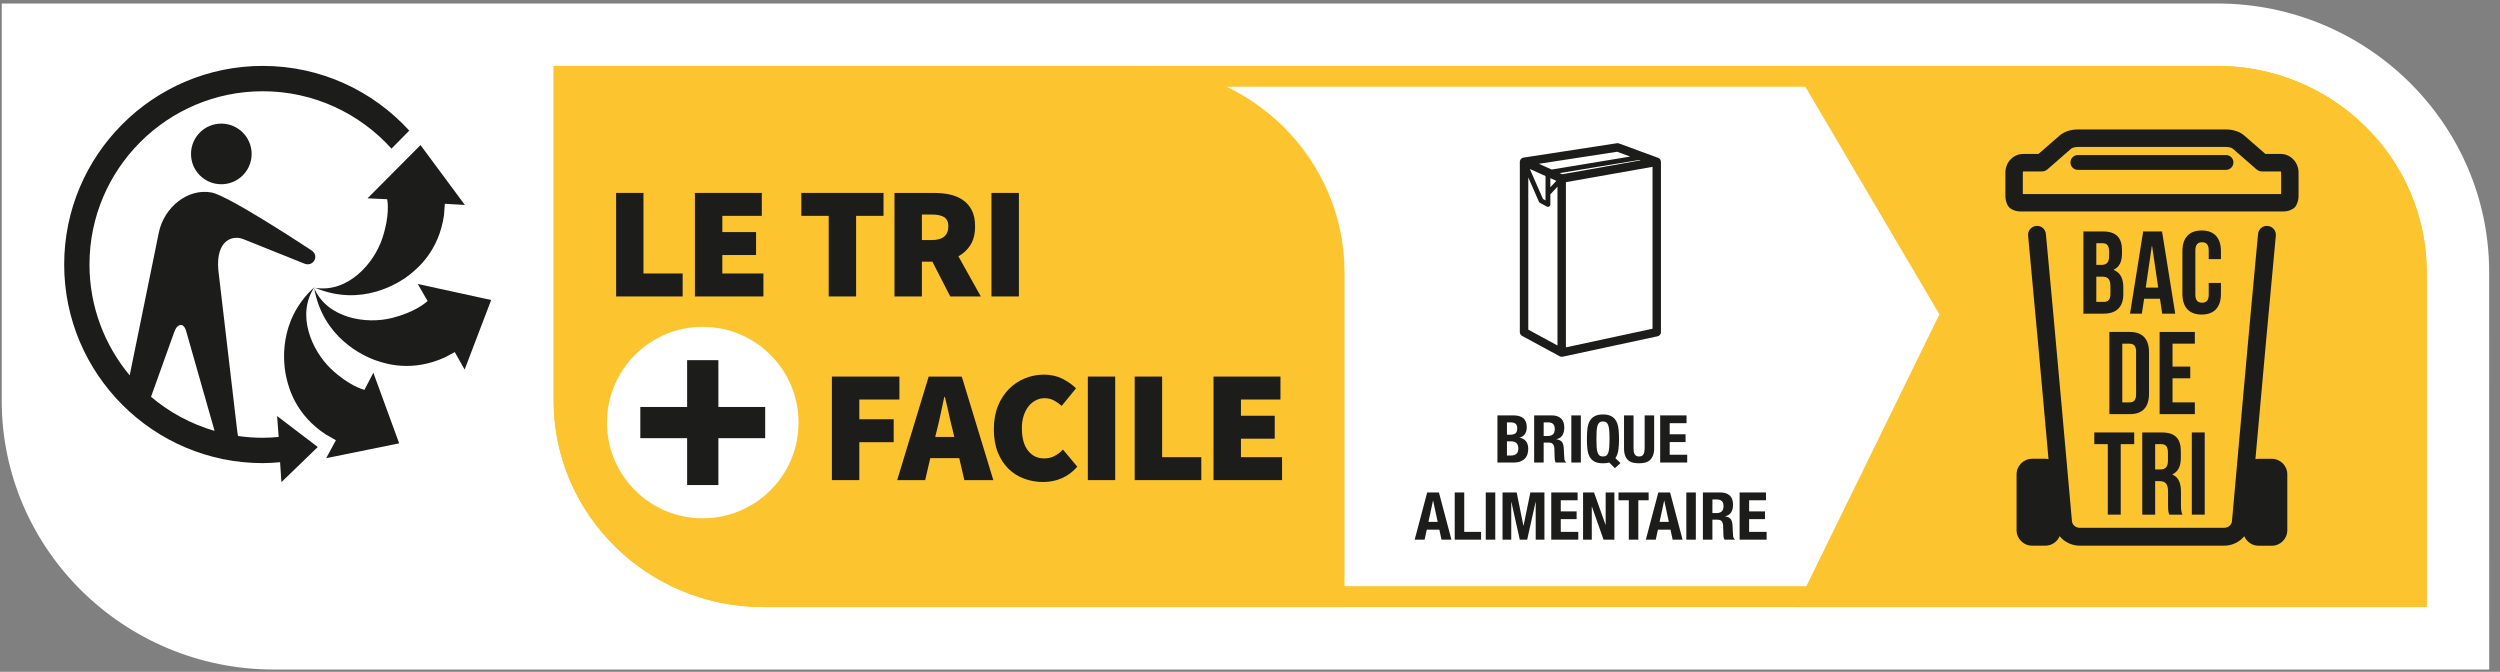 <svg width="227" height="61" viewBox="0 0 227 61" fill="none" xmlns="http://www.w3.org/2000/svg">
<rect x="0" y="0" width="227" height="61" fill="#808080" stroke="none"/>
<g clip-path="url(#clip0_19_414)">
<path d="M24.854 60.792C11.234 60.792 0.156 49.839 0.156 36.38V0.318H201.323C214.938 0.318 226.016 11.265 226.016 24.724L226.021 60.792" fill="white"/>
<path d="M201.323 5.984H50.271V36.38C50.271 46.714 58.802 55.12 69.292 55.12H220.349V24.724C220.349 14.396 211.812 5.984 201.323 5.984Z" fill="white"/>
<path d="M218.458 53.229H69.292C59.844 53.229 52.156 45.672 52.156 36.38V7.875H201.323C210.771 7.875 218.458 15.432 218.458 24.724V53.229ZM201.323 5.984H50.271V36.38C50.271 46.714 58.802 55.12 69.292 55.12H220.349V24.724C220.349 14.396 211.812 5.984 201.323 5.984Z" fill="#FCC42F"/>
<path d="M163.089 55.12L176.099 28.542L162.807 5.984H201.323C211.812 5.984 220.349 14.391 220.349 24.724V55.12" fill="#FCC42F"/>
<path d="M201.323 7.875H166.115L178.245 28.458L166.12 53.229H218.458V24.724C218.458 15.432 210.771 7.875 201.323 7.875Z" fill="#FCC42F"/>
<path d="M206.281 41.661H205.078C204.979 41.661 204.885 41.672 204.792 41.688C205.354 35.432 206.224 25.771 206.646 21.396C206.687 20.953 206.359 20.557 205.917 20.516C205.464 20.463 205.073 20.797 205.031 21.245C204.385 27.963 202.677 47.146 202.661 47.339C202.63 47.661 202.312 47.927 201.943 47.927H188.854C188.479 47.927 188.167 47.661 188.135 47.339C188.12 47.146 186.411 27.963 185.766 21.245C185.724 20.797 185.333 20.463 184.88 20.516C184.437 20.557 184.109 20.953 184.151 21.396C184.573 25.771 185.443 35.427 186.005 41.688C185.911 41.667 185.812 41.656 185.719 41.656H184.516C183.74 41.656 183.104 42.292 183.104 43.068V48.141C183.104 48.917 183.74 49.547 184.516 49.547H185.719C186.297 49.547 186.802 49.193 187.016 48.682C187.443 49.214 188.104 49.547 188.854 49.547H201.943C202.687 49.547 203.349 49.214 203.781 48.688C203.995 49.193 204.495 49.552 205.078 49.552H206.281C207.057 49.552 207.687 48.922 207.687 48.141V43.068C207.687 42.292 207.057 41.661 206.281 41.661Z" fill="#1C1C1B"/>
<path d="M190.344 25.12V27.412H191.016C191.411 27.412 191.625 27.229 191.625 26.677V26.026C191.625 25.333 191.401 25.12 190.865 25.12H190.344ZM190.344 22.083V24.052H190.802C191.24 24.052 191.505 23.865 191.505 23.266V22.849C191.505 22.312 191.323 22.083 190.906 22.083H190.344ZM192.677 22.734V23C192.677 23.766 192.443 24.245 191.922 24.49V24.51C192.547 24.76 192.797 25.312 192.797 26.099V26.708C192.797 27.859 192.187 28.479 191.016 28.479H189.172V21.016H190.938C192.156 21.016 192.677 21.583 192.677 22.734Z" fill="#1C1C1B"/>
<path d="M194.833 26.115H195.964L195.411 22.338H195.385L194.833 26.115ZM197.51 28.479H196.328L196.125 27.125H194.688L194.479 28.479H193.406L194.599 21.016H196.313" fill="#1C1C1B"/>
<path d="M201.661 25.693V26.687C201.661 27.88 201.062 28.562 199.911 28.562C198.76 28.562 198.161 27.88 198.161 26.687V22.807C198.161 21.609 198.76 20.927 199.911 20.927C201.062 20.927 201.661 21.609 201.661 22.807V23.531H200.552V22.729C200.552 22.198 200.318 21.995 199.943 21.995C199.573 21.995 199.338 22.198 199.338 22.729V26.76C199.338 27.292 199.573 27.484 199.943 27.484C200.318 27.484 200.552 27.292 200.552 26.76V25.693" fill="#1C1C1B"/>
<path d="M192.703 31.208V36.536H193.365C193.734 36.536 193.958 36.344 193.958 35.812V31.932C193.958 31.401 193.734 31.208 193.365 31.208H192.703ZM191.531 30.141H193.385C194.557 30.141 195.13 30.792 195.13 31.984V35.76C195.13 36.953 194.557 37.604 193.385 37.604H191.531" fill="#1C1C1B"/>
<path d="M197.266 33.286H198.875V34.349H197.266V36.536H199.292V37.604H196.094V30.141H199.292V31.203H197.266" fill="#1C1C1B"/>
<path d="M190.161 39.266H193.786V40.328H192.562V46.729H191.385V40.328H190.161" fill="#1C1C1B"/>
<path d="M195.688 40.328V42.625H196.146C196.583 42.625 196.849 42.432 196.849 41.833V41.099C196.849 40.568 196.667 40.328 196.25 40.328H195.688ZM196.969 46.729C196.901 46.536 196.859 46.417 196.859 45.812V44.635C196.859 43.948 196.625 43.688 196.094 43.688H195.688V46.729H194.516V39.266H196.286C197.5 39.266 198.021 39.828 198.021 40.979V41.568C198.021 42.333 197.776 42.823 197.255 43.073V43.094C197.839 43.339 198.031 43.891 198.031 44.672V45.823C198.031 46.182 198.042 46.453 198.161 46.729" fill="#1C1C1B"/>
<path d="M199.016 46.729H200.188V39.266H199.016V46.729Z" fill="#1C1C1B"/>
<path d="M207.125 17.62H183.672V15.667C183.672 15.599 183.703 15.568 183.698 15.568H185.396C185.589 15.568 185.771 15.5 185.917 15.37L188.047 13.51C188.141 13.427 188.37 13.344 188.661 13.344H202.13C202.422 13.344 202.656 13.427 202.75 13.51L204.88 15.37C205.026 15.5 205.208 15.568 205.401 15.568H207.099C207.089 15.568 207.125 15.599 207.125 15.667V17.62ZM207.099 13.979H205.698L203.792 12.318C203.385 11.958 202.781 11.755 202.13 11.755H188.661C188.016 11.755 187.411 11.958 187 12.318L185.094 13.979H183.698C182.807 13.979 182.089 14.739 182.089 15.667V17.812C182.089 18.109 182.161 18.401 182.307 18.661C182.37 18.771 182.458 18.87 182.562 18.937C182.823 19.109 183.12 19.198 183.427 19.198H207.37C207.677 19.198 207.974 19.109 208.234 18.937C208.339 18.87 208.427 18.771 208.49 18.661C208.63 18.401 208.708 18.109 208.708 17.812V15.667C208.708 14.739 207.984 13.979 207.099 13.979Z" fill="#1C1C1B"/>
<path d="M202.125 14.078H188.667C188.297 14.078 187.995 14.38 187.995 14.75C187.995 15.12 188.297 15.422 188.667 15.422H202.125C202.495 15.422 202.797 15.12 202.797 14.75C202.797 14.38 202.495 14.078 202.125 14.078Z" fill="#1C1C1B"/>
<path d="M103.057 5.984H50.271V36.38C50.271 46.714 58.802 55.12 69.292 55.12H122.083V24.724C122.083 14.396 113.547 5.984 103.057 5.984Z" fill="#FCC42F"/>
<path d="M63.807 29.677C59.005 29.677 55.114 33.568 55.114 38.37C55.114 43.172 59.005 47.062 63.807 47.062C68.615 47.062 72.505 43.172 72.505 38.37C72.505 33.568 68.615 29.677 63.807 29.677Z" fill="white"/>
<path d="M69.479 39.786H65.229V44.042H62.391V39.786H58.141V36.953H62.391V32.703H65.229V36.953H69.479" fill="#1C1C1B"/>
<path d="M55.943 26.917V17.516H58.427V24.833H61.984V26.917" fill="#1C1C1B"/>
<path d="M63.099 26.917V17.516H69.172V19.599H65.588V21.073H68.651V23.156H65.588V24.833H69.318V26.917" fill="#1C1C1B"/>
<path d="M75.245 26.917V19.599H72.76V17.516H80.224V19.599H77.734V26.917" fill="#1C1C1B"/>
<path d="M83.708 21.797H84.604C85.604 21.797 86.109 21.38 86.109 20.552C86.109 20.146 85.979 19.87 85.724 19.713C85.469 19.557 85.094 19.479 84.604 19.479H83.708V21.797ZM81.219 26.917V17.516H84.776C85.281 17.516 85.76 17.562 86.219 17.656C86.677 17.755 87.073 17.922 87.417 18.151C87.76 18.38 88.031 18.693 88.234 19.083C88.438 19.474 88.537 19.963 88.537 20.552C88.537 21.229 88.401 21.787 88.125 22.229C87.854 22.672 87.484 23.021 87.021 23.271L89.057 26.917H86.281L84.662 23.76H83.708V26.917" fill="#1C1C1B"/>
<path d="M90.026 26.917H92.516V17.516H90.026V26.917Z" fill="#1C1C1B"/>
<path d="M75.536 43.594V34.193H81.667V36.276H78.026V38.068H81.146V40.151H78.026V43.594" fill="#1C1C1B"/>
<path d="M85.078 39.021L84.917 39.672H86.651L86.495 39.021C86.38 38.568 86.26 38.078 86.146 37.547C86.031 37.016 85.917 36.516 85.797 36.042H85.74C85.635 36.526 85.526 37.031 85.417 37.552C85.307 38.078 85.193 38.568 85.078 39.021ZM81.463 43.594L84.323 34.193H87.328L90.193 43.594H87.562L87.099 41.599H84.469L84.005 43.594" fill="#1C1C1B"/>
<path d="M94.719 43.766C94.125 43.766 93.552 43.667 93.01 43.469C92.463 43.271 91.99 42.974 91.578 42.573C91.167 42.172 90.838 41.672 90.599 41.068C90.359 40.469 90.24 39.766 90.24 38.964C90.24 38.177 90.365 37.474 90.615 36.859C90.865 36.25 91.198 35.734 91.62 35.312C92.036 34.896 92.521 34.573 93.068 34.349C93.615 34.13 94.182 34.016 94.781 34.016C95.406 34.016 95.969 34.141 96.458 34.385C96.953 34.635 97.365 34.927 97.703 35.26L96.401 36.854C96.172 36.651 95.932 36.484 95.687 36.354C95.437 36.224 95.156 36.156 94.838 36.156C94.557 36.156 94.297 36.219 94.052 36.349C93.807 36.474 93.588 36.651 93.401 36.88C93.213 37.115 93.062 37.401 92.953 37.734C92.838 38.073 92.786 38.453 92.786 38.875C92.786 39.766 92.969 40.448 93.344 40.917C93.713 41.391 94.203 41.625 94.807 41.625C95.177 41.625 95.5 41.547 95.786 41.385C96.068 41.229 96.312 41.036 96.516 40.818L97.818 42.375C97.411 42.844 96.948 43.188 96.422 43.417C95.896 43.651 95.328 43.766 94.719 43.766Z" fill="#1C1C1B"/>
<path d="M98.776 43.594H101.26V34.193H98.776V43.594Z" fill="#1C1C1B"/>
<path d="M103.031 43.594V34.193H105.521V41.51H109.078V43.594" fill="#1C1C1B"/>
<path d="M110.188 43.594V34.193H116.266V36.276H112.677V37.75H115.745V39.833H112.677V41.51H116.411V43.594" fill="#1C1C1B"/>
<path d="M28.562 26.062C26.87 28.552 28.307 31.828 30.052 33.49C31.646 35 32.922 35.359 33.089 35.401L33.901 33.844L36.245 40.255L29.62 41.599L30.5 39.969L29.604 39.464C26.812 37.646 26.224 35.177 26.031 34.406C25.698 33.078 25.203 29.109 28.562 26.062Z" fill="#1C1C1B"/>
<path d="M28.531 26.172C29.734 28.927 33.271 29.463 35.604 28.87C37.677 28.344 38.661 27.489 38.828 27.333L38.818 27.318L37.932 25.786L44.599 27.239L42.188 33.557L41.292 31.969L40.422 32.437C37.396 33.828 34.99 33.01 34.234 32.76C32.938 32.333 29.312 30.635 28.531 26.172Z" fill="#1C1C1B"/>
<path d="M40.318 19.516C39.854 22.812 37.87 24.396 37.25 24.896C36.188 25.755 32.802 27.885 28.62 26.135C31.594 26.609 33.953 23.927 34.714 21.641C35.401 19.588 35.198 18.292 35.156 18.088H35.135L33.37 18.01L38.182 13.172L42.208 18.609L40.391 18.505" fill="#1C1C1B"/>
<path fill-rule="evenodd" clip-rule="evenodd" d="M20.094 16.729C18.573 16.729 17.344 15.5 17.344 13.979C17.344 12.458 18.573 11.224 20.094 11.224C21.615 11.224 22.849 12.458 22.849 13.979C22.849 15.5 21.615 16.729 20.094 16.729Z" fill="#1C1C1B"/>
<path d="M15.833 30.115C16.068 29.469 16.417 29.51 16.417 29.51C16.417 29.51 16.734 29.443 16.912 30.094L19.484 39.125C17.338 38.505 15.38 37.438 13.713 36.031L15.833 30.115ZM23.859 5.984C13.917 5.984 5.828 14.073 5.828 24.021C5.828 33.958 13.917 42.052 23.859 42.052C24.391 42.052 24.912 42.016 25.432 41.969L25.552 43.781L28.854 40.589L25.162 37.776L25.302 39.677C24.828 39.719 24.344 39.75 23.859 39.75C23.094 39.75 22.344 39.693 21.609 39.589L21.537 39.109L19.823 24.51C19.588 21.755 21.162 21.312 22.135 21.729L27.604 23.922C28.229 24.193 28.531 23.672 28.531 23.672C28.531 23.672 28.885 23.12 28.25 22.713C28.25 22.713 20.797 17.776 19.208 17.479C17.042 17.073 14.896 18.828 14.422 21.115L11.776 34.083C9.5 31.349 8.125 27.844 8.125 24.021C8.125 15.344 15.182 8.286 23.859 8.286C28.495 8.286 32.667 10.302 35.547 13.495L37.161 11.859C33.865 8.25 29.12 5.984 23.859 5.984Z" fill="#1C1C1B"/>
<path d="M136.831 41.364H137.167C137.375 41.364 137.543 41.318 137.671 41.226C137.799 41.134 137.863 40.964 137.863 40.716C137.863 40.592 137.845 40.49 137.809 40.41C137.777 40.326 137.731 40.26 137.671 40.212C137.615 40.16 137.547 40.124 137.467 40.104C137.387 40.084 137.299 40.074 137.203 40.074H136.831V41.364ZM136.831 39.474H137.077C137.317 39.474 137.491 39.432 137.599 39.348C137.711 39.26 137.767 39.114 137.767 38.91C137.767 38.706 137.717 38.562 137.617 38.478C137.517 38.394 137.359 38.352 137.143 38.352H136.831V39.474ZM135.967 37.716H137.413C137.589 37.716 137.751 37.734 137.899 37.77C138.051 37.806 138.181 37.866 138.289 37.95C138.397 38.034 138.481 38.146 138.541 38.286C138.601 38.426 138.631 38.598 138.631 38.802C138.631 39.034 138.577 39.234 138.469 39.402C138.361 39.566 138.199 39.678 137.983 39.738V39.75C138.223 39.782 138.413 39.884 138.553 40.056C138.693 40.228 138.763 40.458 138.763 40.746C138.763 40.914 138.741 41.074 138.697 41.226C138.653 41.378 138.577 41.512 138.469 41.628C138.365 41.74 138.227 41.83 138.055 41.898C137.887 41.966 137.677 42 137.425 42H135.967V37.716ZM139.301 37.716H140.897C141.257 37.716 141.537 37.808 141.737 37.992C141.937 38.172 142.037 38.448 142.037 38.82C142.037 39.108 141.979 39.344 141.863 39.528C141.747 39.708 141.567 39.824 141.323 39.876V39.888C141.539 39.92 141.697 39.99 141.797 40.098C141.897 40.206 141.959 40.38 141.983 40.62C141.991 40.7 141.997 40.788 142.001 40.884C142.005 40.976 142.009 41.08 142.013 41.196C142.021 41.424 142.033 41.598 142.049 41.718C142.073 41.838 142.125 41.92 142.205 41.964V42H141.269C141.225 41.94 141.197 41.872 141.185 41.796C141.173 41.716 141.165 41.634 141.161 41.55L141.137 40.728C141.129 40.56 141.087 40.428 141.011 40.332C140.935 40.236 140.807 40.188 140.627 40.188H140.165V42H139.301V37.716ZM140.165 39.588H140.525C140.733 39.588 140.893 39.54 141.005 39.444C141.117 39.344 141.173 39.178 141.173 38.946C141.173 38.55 140.973 38.352 140.573 38.352H140.165V39.588ZM142.677 42V37.716H143.541V42H142.677ZM144.956 39.858C144.956 40.146 144.962 40.392 144.974 40.596C144.99 40.796 145.018 40.96 145.058 41.088C145.102 41.212 145.162 41.304 145.238 41.364C145.318 41.42 145.422 41.448 145.55 41.448C145.678 41.448 145.78 41.42 145.856 41.364C145.936 41.304 145.996 41.212 146.036 41.088C146.08 40.96 146.108 40.796 146.12 40.596C146.136 40.392 146.144 40.146 146.144 39.858C146.144 39.57 146.136 39.326 146.12 39.126C146.108 38.926 146.08 38.762 146.036 38.634C145.996 38.506 145.936 38.414 145.856 38.358C145.78 38.298 145.678 38.268 145.55 38.268C145.422 38.268 145.318 38.298 145.238 38.358C145.162 38.414 145.102 38.506 145.058 38.634C145.018 38.762 144.99 38.926 144.974 39.126C144.962 39.326 144.956 39.57 144.956 39.858ZM146.63 42.51L146.12 42C145.96 42.044 145.77 42.066 145.55 42.066C145.226 42.066 144.968 42.014 144.776 41.91C144.584 41.806 144.436 41.656 144.332 41.46C144.232 41.264 144.166 41.03 144.134 40.758C144.106 40.486 144.092 40.186 144.092 39.858C144.092 39.534 144.106 39.236 144.134 38.964C144.166 38.688 144.232 38.452 144.332 38.256C144.436 38.06 144.584 37.908 144.776 37.8C144.968 37.688 145.226 37.632 145.55 37.632C145.874 37.632 146.132 37.688 146.324 37.8C146.516 37.908 146.662 38.06 146.762 38.256C146.866 38.452 146.932 38.688 146.96 38.964C146.992 39.236 147.008 39.534 147.008 39.858C147.008 40.222 146.988 40.552 146.948 40.848C146.908 41.144 146.818 41.394 146.678 41.598L147.14 42.048L146.63 42.51ZM148.326 37.716V40.704C148.326 40.812 148.332 40.912 148.344 41.004C148.36 41.092 148.386 41.17 148.422 41.238C148.462 41.302 148.514 41.354 148.578 41.394C148.646 41.43 148.73 41.448 148.83 41.448C148.934 41.448 149.018 41.43 149.082 41.394C149.146 41.354 149.196 41.302 149.232 41.238C149.272 41.17 149.298 41.092 149.31 41.004C149.326 40.912 149.334 40.812 149.334 40.704V37.716H150.198V40.704C150.198 40.976 150.16 41.202 150.084 41.382C150.008 41.558 149.906 41.698 149.778 41.802C149.65 41.906 149.504 41.976 149.34 42.012C149.176 42.048 149.006 42.066 148.83 42.066C148.654 42.066 148.484 42.05 148.32 42.018C148.156 41.986 148.01 41.922 147.882 41.826C147.754 41.726 147.652 41.586 147.576 41.406C147.5 41.226 147.462 40.992 147.462 40.704V37.716H148.326ZM153.138 37.716V38.424H151.608V39.432H153.048V40.14H151.608V41.292H153.198V42H150.744V37.716H153.138ZM130.542 47.386L130.128 45.46H130.116L129.702 47.386H130.542ZM130.656 44.716L131.79 49H130.89L130.692 48.094H129.552L129.354 49H128.454L129.588 44.716H130.656ZM132.088 49V44.716H132.952V48.292H134.482V49H132.088ZM134.907 49V44.716H135.771V49H134.907ZM136.43 44.716H137.714L138.326 47.74H138.338L138.956 44.716H140.234V49H139.442V45.58H139.43L138.668 49H137.996L137.234 45.58H137.222V49H136.43V44.716ZM143.248 44.716V45.424H141.718V46.432H143.158V47.14H141.718V48.292H143.308V49H140.854V44.716H143.248ZM144.738 44.716L145.782 47.65H145.794V44.716H146.586V49H145.602L144.546 46H144.534V49H143.742V44.716H144.738ZM149.696 44.716V45.424H148.76V49H147.896V45.424H146.96V44.716H149.696ZM151.53 47.386L151.116 45.46H151.104L150.69 47.386H151.53ZM151.644 44.716L152.778 49H151.878L151.68 48.094H150.54L150.342 49H149.442L150.576 44.716H151.644ZM153.118 49V44.716H153.982V49H153.118ZM154.623 44.716H156.219C156.579 44.716 156.859 44.808 157.059 44.992C157.259 45.172 157.359 45.448 157.359 45.82C157.359 46.108 157.301 46.344 157.185 46.528C157.069 46.708 156.889 46.824 156.645 46.876V46.888C156.861 46.92 157.019 46.99 157.119 47.098C157.219 47.206 157.281 47.38 157.305 47.62C157.313 47.7 157.319 47.788 157.323 47.884C157.327 47.976 157.331 48.08 157.335 48.196C157.343 48.424 157.355 48.598 157.371 48.718C157.395 48.838 157.447 48.92 157.527 48.964V49H156.591C156.547 48.94 156.519 48.872 156.507 48.796C156.495 48.716 156.487 48.634 156.483 48.55L156.459 47.728C156.451 47.56 156.409 47.428 156.333 47.332C156.257 47.236 156.129 47.188 155.949 47.188H155.487V49H154.623V44.716ZM155.487 46.588H155.847C156.055 46.588 156.215 46.54 156.327 46.444C156.439 46.344 156.495 46.178 156.495 45.946C156.495 45.55 156.295 45.352 155.895 45.352H155.487V46.588ZM160.351 44.716V45.424H158.821V46.432H160.261V47.14H158.821V48.292H160.411V49H157.957V44.716H160.351Z" fill="#1C1C1B"/>
<path d="M142.185 31.54V16.541L150.05 15.148V29.848L142.185 31.54ZM138.768 16.113L139.733 18.314C139.753 18.359 139.787 18.396 139.828 18.42L140.449 18.756C140.483 18.773 140.517 18.783 140.555 18.783C140.592 18.783 140.633 18.773 140.667 18.749C140.731 18.712 140.772 18.641 140.772 18.562V17.645L141.418 16.952V31.37L138.768 29.933V16.113ZM146.833 13.779L148.022 14.217L140.891 15.393L139.729 14.873L146.833 13.779ZM140.772 16.178L141.316 16.422L140.772 17.003V16.178ZM140.334 15.984V18.195L140.103 18.07L138.91 15.345L140.334 15.984ZM148.966 14.56L141.852 15.821L141.615 15.716L148.857 14.523L148.966 14.56ZM150.807 14.662C150.807 14.625 150.797 14.591 150.784 14.554C150.78 14.54 150.774 14.53 150.767 14.516C150.746 14.476 150.719 14.438 150.685 14.408C150.682 14.404 150.682 14.401 150.678 14.397H150.675C150.641 14.37 150.604 14.347 150.563 14.333L147.003 13.025C146.941 13.001 146.877 12.994 146.812 13.005L138.326 14.312C138.275 14.319 138.231 14.34 138.19 14.367C138.187 14.367 138.18 14.367 138.177 14.37C138.17 14.374 138.166 14.384 138.16 14.387C138.119 14.418 138.085 14.452 138.058 14.496C138.054 14.503 138.051 14.51 138.048 14.513C138.027 14.554 138.01 14.595 138.003 14.642C138.003 14.652 138.007 14.662 138.007 14.676C138.007 14.683 138 14.686 138 14.693V30.16C138 30.3 138.078 30.429 138.2 30.497L141.618 32.348C141.628 32.352 141.635 32.352 141.642 32.355C141.693 32.379 141.747 32.396 141.801 32.396C141.829 32.396 141.856 32.392 141.883 32.389L150.512 30.534C150.689 30.497 150.814 30.341 150.814 30.16V14.693C150.814 14.683 150.811 14.673 150.807 14.662Z" fill="#1C1C1B"/>
</g>
<defs>
<clipPath id="clip0_19_414">
<rect width="227" height="61" fill="white"/>
</clipPath>
</defs>
</svg>

